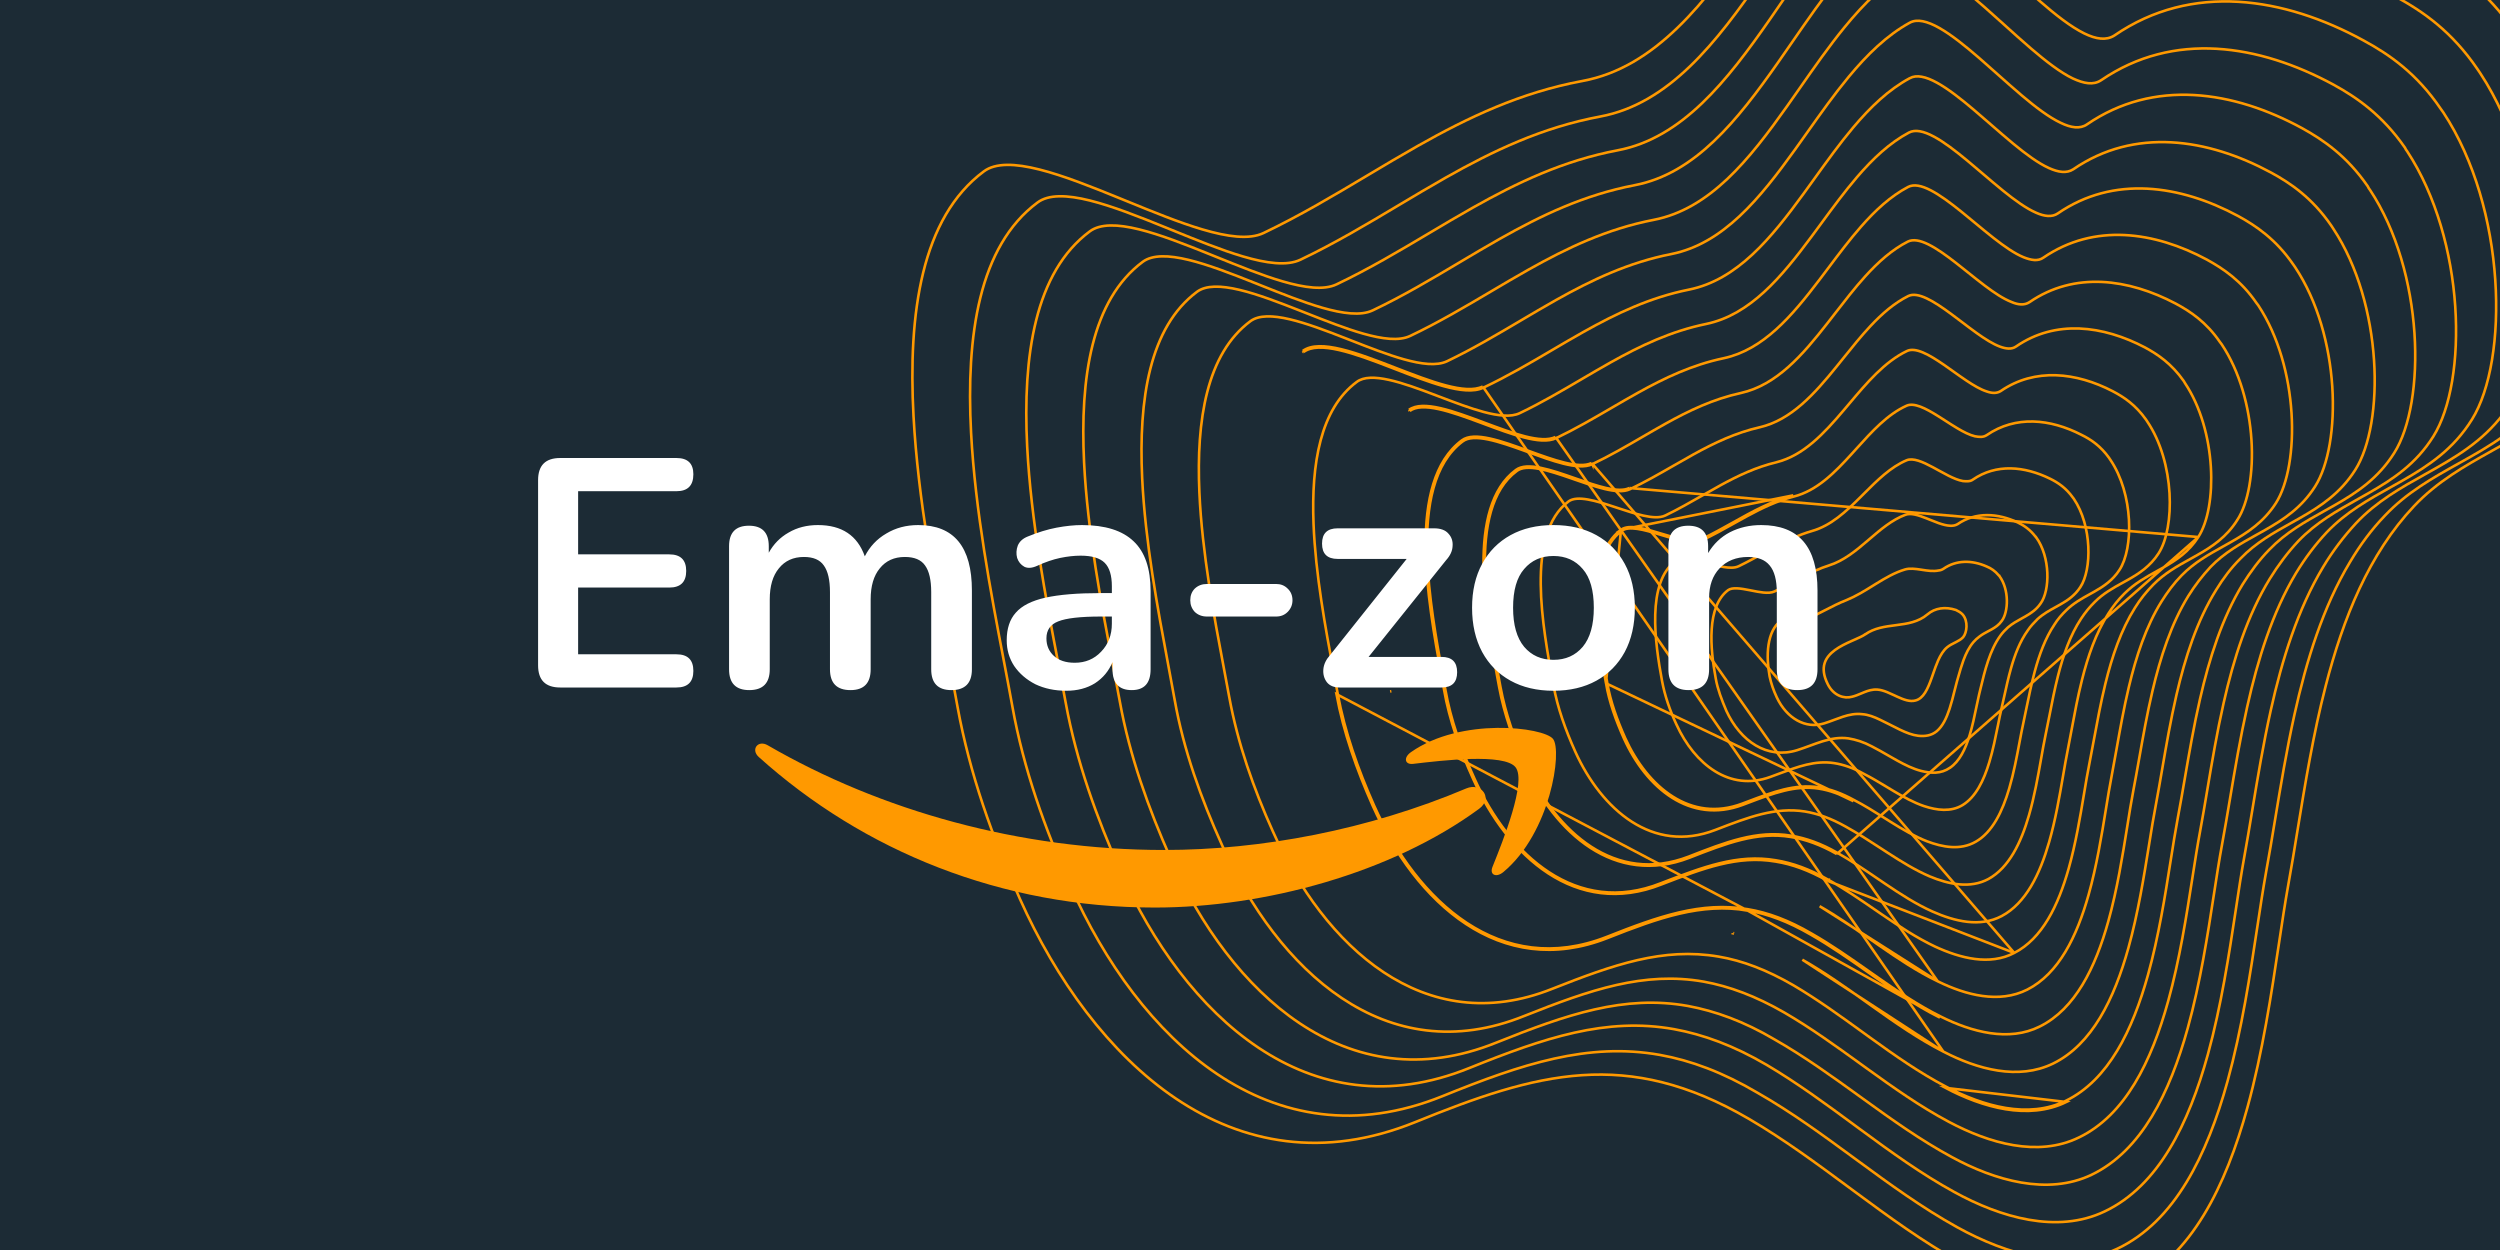 <svg width="1920" height="960" viewBox="0 0 1920 960" fill="none" xmlns="http://www.w3.org/2000/svg">
<rect x="0" y="0" width="1920" height="960" fill="#808080" stroke="none"/>
<g clip-path="url(#clip0_198_133)">
<rect width="1920" height="960" fill="#1C2B35"/>
<path d="M1403.68 525.356L1403.68 525.351C1400.39 518.767 1400 513.599 1401.27 509.448C1402.53 505.275 1405.52 501.956 1409.31 499.186C1413.11 496.414 1417.63 494.253 1421.86 492.364C1422.57 492.049 1423.27 491.74 1423.96 491.436C1427.33 489.949 1430.42 488.585 1432.48 487.193L1432.48 487.189L1432.49 487.184C1439.5 482.279 1447.53 481.239 1455.71 480.18C1455.95 480.15 1456.18 480.119 1456.41 480.089C1464.76 479.006 1473.25 477.783 1480.26 471.886L1480.26 471.88L1480.27 471.874C1485.95 466.915 1494.02 465.781 1502.16 468.471C1503.86 469.306 1505.79 470.275 1507.34 471.987C1509.49 474.491 1510.35 477.905 1510.26 481.223C1510.17 484.548 1509.14 487.602 1507.69 489.366C1506.14 491.031 1504.2 492.118 1502.06 493.202C1501.79 493.341 1501.51 493.48 1501.23 493.62C1499.35 494.56 1497.35 495.563 1495.56 496.987L1495.55 496.992C1492.52 499.448 1490.31 503.145 1488.49 507.23C1487.06 510.441 1485.84 513.979 1484.63 517.449C1484.3 518.395 1483.98 519.336 1483.65 520.264C1482.1 524.634 1480.51 528.719 1478.48 531.91C1476.46 535.09 1474.07 537.265 1470.98 538.005L1470.97 538.007L1470.96 538.01C1466.79 539.11 1462.1 537.365 1457.01 535.033C1456.3 534.711 1455.59 534.378 1454.88 534.043C1453.06 533.193 1451.22 532.33 1449.4 531.601C1446.87 530.581 1444.3 529.779 1441.78 529.6L1441.78 529.6C1438.09 529.345 1434.79 530.397 1431.67 531.643C1430.87 531.964 1430.08 532.296 1429.31 532.623C1427.01 533.59 1424.78 534.527 1422.4 535.085L1422.38 535.09L1422.35 535.097C1416.37 536.816 1408.12 534.357 1403.68 525.356Z" stroke="#FF9900" stroke-width="2" stroke-miterlimit="10"/>
<path d="M1502.96 523.25L1502.96 523.26C1502.3 525.614 1501.67 528.132 1501.02 530.731C1499.91 535.189 1498.74 539.884 1497.25 544.394C1494.92 551.513 1491.9 557.835 1487.44 561.559C1483.29 564.97 1478.5 565.643 1473.13 565.065C1468.67 564.535 1464.08 562.745 1459.22 560.431C1457.01 559.376 1454.76 558.222 1452.46 557.039C1452.24 556.926 1452.02 556.813 1451.8 556.7C1449.27 555.403 1446.68 554.081 1444.02 552.845C1439.3 550.532 1434.7 548.802 1430.16 548.499C1424.96 547.882 1420.17 548.893 1415.44 550.421C1413.29 551.116 1411.13 551.925 1408.95 552.742C1408.73 552.822 1408.52 552.902 1408.31 552.983C1405.9 553.883 1403.46 554.782 1400.92 555.563L1400.91 555.565C1386.81 560.048 1372.2 551.78 1364.56 535.556C1362 530.117 1360.18 524.791 1359.09 519.575C1357.67 511.794 1357.05 503.075 1358.22 495.271C1359.39 487.451 1362.31 480.691 1367.82 476.618C1368.97 475.774 1370.51 475.32 1372.37 475.118C1374.24 474.917 1376.32 474.975 1378.48 475.078C1378.85 475.095 1379.23 475.114 1379.6 475.133C1381.39 475.224 1383.21 475.316 1384.91 475.272C1386.95 475.219 1388.94 474.968 1390.58 474.206L1390.59 474.202L1390.6 474.199C1394.16 472.477 1397.55 470.731 1400.82 469.05C1406.86 465.939 1412.46 463.052 1417.94 460.951L1417.95 460.947L1417.96 460.944C1425.31 457.944 1431.99 453.804 1438.5 449.762C1439.25 449.3 1439.99 448.839 1440.73 448.381C1447.99 443.902 1455.14 439.715 1463.05 437.357C1466.67 436.286 1470.91 436.838 1475.45 437.527C1475.68 437.563 1475.92 437.599 1476.15 437.635C1480.36 438.277 1484.78 438.954 1488.74 438.147C1490.25 438.011 1491.35 437.63 1492.64 436.799L1492.65 436.79L1492.66 436.781C1502.35 430.044 1514.39 430.004 1525.89 435.122L1525.9 435.128L1525.91 435.133C1529.08 436.432 1532.15 438.439 1535.04 441.896L1535.17 442.058L1535.36 442.152L1535.4 442.168C1535.4 442.172 1535.41 442.175 1535.42 442.179L1535.44 442.251L1535.53 442.375C1539.35 447.553 1541.12 454.44 1541.27 460.95C1541.41 467.486 1539.9 473.432 1537.41 476.763L1537.4 476.778L1537.39 476.793C1535.26 479.863 1532.46 481.761 1529.41 483.46C1528.65 483.881 1527.87 484.293 1527.08 484.711C1524.74 485.949 1522.31 487.234 1520.16 488.926C1518.45 490.231 1517.01 491.458 1515.69 493.03C1512.26 496.958 1509.85 501.885 1507.92 507.114C1506.4 511.227 1505.16 515.585 1503.95 519.834C1503.62 520.983 1503.29 522.124 1502.96 523.25Z" stroke="#FF9900" stroke-width="2" stroke-miterlimit="10"/>
<path d="M1497.51 589.685L1497.51 589.689L1497.5 589.693C1490.67 594.392 1483.05 593.995 1475.38 592.063C1469.28 590.497 1463.19 587.515 1456.91 584.039C1454.66 582.797 1452.38 581.485 1450.08 580.157C1445.98 577.798 1441.79 575.386 1437.52 573.206C1431.34 569.908 1425.27 568.009 1419.53 567.079L1419.52 567.077L1419.5 567.075C1412.6 566.144 1406.18 567.349 1399.81 569.305C1396.62 570.281 1393.43 571.451 1390.2 572.64L1390.01 572.708C1386.83 573.878 1383.6 575.065 1380.25 576.125C1357.17 583.325 1336.66 569.314 1325.87 545.969C1322.3 537.617 1319.09 529.236 1317.67 520.98L1317.67 520.98L1317.67 520.968C1315.56 509.642 1313.75 495.806 1314.58 483.214C1315.42 470.587 1318.91 459.463 1327.16 453.236C1328.73 452.103 1331.08 451.719 1334.08 451.852C1337.05 451.984 1340.45 452.612 1343.96 453.304C1344.33 453.377 1344.7 453.451 1345.07 453.525C1348.19 454.145 1351.36 454.774 1354.24 455.065C1357.44 455.39 1360.48 455.324 1362.81 454.229L1362.82 454.224C1367.7 451.858 1372.37 449.371 1376.92 446.952C1379.33 445.667 1381.71 444.402 1384.06 443.184C1390.87 439.66 1397.53 436.505 1404.5 434.298C1415.96 430.741 1425.37 422.903 1434.52 415.081C1434.87 414.783 1435.22 414.484 1435.56 414.186C1444.41 406.617 1453.07 399.205 1463.33 395.362L1463.33 395.36C1465.35 394.589 1467.8 394.621 1470.59 395.195C1473.38 395.769 1476.4 396.859 1479.52 398.094C1480.46 398.464 1481.41 398.848 1482.36 399.233C1484.55 400.122 1486.77 401.019 1488.9 401.771C1491.97 402.848 1494.99 403.67 1497.74 403.763C1499.65 403.859 1501.57 403.627 1503.27 402.633L1503.31 402.614L1503.34 402.593C1517.33 392.972 1534.36 394.025 1549.83 401.347C1554.42 403.599 1558.87 406.56 1563.16 412.009L1563.6 412.567L1563.69 412.535C1569.22 420.148 1571.94 430.344 1572.34 439.956C1572.75 449.612 1570.8 458.449 1567.26 463.372L1567.25 463.382L1567.24 463.393C1564.06 468.064 1559.97 470.847 1555.55 473.368C1554.63 473.896 1553.69 474.414 1552.73 474.937C1549.18 476.892 1545.49 478.919 1542.16 481.775L1542.16 481.783L1542.15 481.791C1540.22 483.531 1538.06 485.725 1536.32 488.155C1528.12 499.421 1524.37 515.015 1521.01 528.986C1520.65 530.502 1520.29 531.998 1519.93 533.467L1519.92 533.475C1519.2 536.525 1518.51 539.862 1517.79 543.357C1516.38 550.177 1514.84 557.598 1512.69 564.656C1509.44 575.327 1504.87 584.784 1497.51 589.685Z" stroke="#FF9900" stroke-width="2" stroke-miterlimit="10"/>
<path d="M1537.12 544.289L1537.12 544.289C1536.18 548.252 1535.3 552.661 1534.37 557.318C1532.59 566.196 1530.63 575.975 1527.82 585.276C1523.54 599.449 1517.41 612.08 1507.33 618.276C1498.31 623.744 1487.51 622.353 1477.57 619.056C1469.85 616.443 1462.27 612.273 1454.59 607.715C1452.74 606.614 1450.88 605.489 1449.01 604.36C1443.17 600.833 1437.25 597.257 1431.2 594.192C1423.22 589.745 1415.87 587.21 1408.62 586.077L1408.62 586.076C1394.01 583.835 1380.74 588.796 1366.2 594.235C1364.01 595.053 1361.8 595.883 1359.54 596.7L1359.54 596.7C1343.9 602.395 1329.43 599.96 1317.11 592.329C1304.77 584.68 1294.55 571.786 1287.59 556.561L1287.58 556.552C1282.43 545.605 1278.54 534.242 1276.45 522.987C1273.74 508.297 1270.71 489.364 1271.21 471.995C1271.71 454.57 1275.75 439.051 1286.82 430.807L1286.83 430.805C1288.91 429.246 1292.15 428.873 1296.27 429.301C1300.35 429.724 1305.05 430.901 1309.86 432.169C1310.36 432.3 1310.86 432.433 1311.37 432.565C1315.66 433.702 1320 434.848 1323.91 435.481C1328.23 436.182 1332.27 436.3 1335.25 434.889L1335.25 434.886C1342.04 431.608 1348.44 428.094 1354.67 424.675C1357.7 423.015 1360.68 421.378 1363.65 419.801C1372.75 414.96 1381.76 410.652 1391.52 407.842C1406.22 403.718 1417.81 392.783 1428.98 381.655C1429.76 380.878 1430.53 380.101 1431.31 379.324C1441.73 368.9 1451.95 358.68 1464.31 353.477C1466.72 352.499 1469.72 352.725 1473.22 353.808C1476.71 354.887 1480.53 356.766 1484.5 358.891C1485.9 359.646 1487.34 360.435 1488.77 361.226C1491.33 362.64 1493.91 364.061 1496.4 365.311C1500.29 367.264 1504.1 368.874 1507.55 369.459L1507.6 369.466L1507.65 369.47L1507.69 369.473C1508.94 369.567 1510.27 369.668 1511.52 369.574C1512.77 369.479 1514.04 369.178 1515.1 368.381C1533.09 355.992 1554.68 357.947 1574.53 367.683C1580.38 370.553 1586.61 374.639 1591.95 382.122C1592.03 382.275 1592.11 382.396 1592.19 382.486C1592.28 382.603 1592.39 382.706 1592.45 382.764C1592.48 382.796 1592.5 382.819 1592.52 382.837C1592.53 382.848 1592.54 382.858 1592.55 382.866L1592.57 382.925L1592.65 383.036C1599.66 393.36 1603.19 406.953 1603.81 419.705C1604.44 432.489 1602.14 444.21 1597.74 450.843L1597.74 450.85C1593.56 457.268 1588.1 460.961 1582.27 464.275C1581.15 464.914 1580.01 465.541 1578.86 466.172C1574.09 468.793 1569.17 471.491 1564.83 475.458L1564.81 475.476L1564.79 475.494L1564.76 475.528C1562.15 478.179 1559.46 480.909 1557.31 484.188C1551.33 492.548 1547.44 502.687 1544.47 513.148C1542.45 520.262 1540.84 527.587 1539.29 534.628C1538.56 537.928 1537.85 541.165 1537.12 544.289Z" stroke="#FF9900" stroke-width="2" stroke-miterlimit="10"/>
<path d="M1233.41 524.768C1235.85 539.2 1241.06 553.398 1247.23 567.27C1264.52 605.389 1298.21 633.287 1338.47 618.101C1339.95 617.546 1341.41 616.993 1342.85 616.446C1362.04 609.186 1378.6 602.918 1396.71 605.644C1405.33 606.959 1413.85 610.081 1423.45 615.32L1233.41 524.768ZM1233.41 524.768L1233.39 524.685M1233.41 524.768L1233.39 524.685M1244.93 406.841C1251.17 402.292 1264.11 406.235 1276.91 410.136C1288.58 413.694 1300.14 417.218 1306.4 414.229C1315 410.177 1323.07 405.668 1331 401.228C1345.92 392.884 1360.41 384.785 1377.23 380.424L1244.93 406.841ZM1244.93 406.841C1216.32 427.978 1226.94 488.174 1233.39 524.685M1244.93 406.841L1233.39 524.685M1447.21 628.196C1439.64 623.43 1431.93 618.581 1423.92 614.437C1414.25 609.161 1405.62 605.992 1396.86 604.655L1396.86 604.655C1378.48 601.889 1361.68 608.251 1342.56 615.489C1341.09 616.043 1339.61 616.603 1338.12 617.164L1338.12 617.165C1318.3 624.639 1300.14 621.517 1284.77 611.829C1269.36 602.121 1256.73 585.795 1248.14 566.861C1241.99 553.024 1236.82 538.914 1234.39 524.601L1234.39 524.594L1234.38 524.548C1231.16 506.286 1226.91 482.204 1227.01 460.053C1227.12 437.817 1231.62 417.917 1245.52 407.647C1248.16 405.723 1252.32 405.427 1257.58 406.196C1262.79 406.958 1268.8 408.717 1274.93 410.579C1275.49 410.75 1276.06 410.922 1276.62 411.094C1282.16 412.784 1287.74 414.485 1292.74 415.475C1298.2 416.556 1303.23 416.851 1306.83 415.133C1315.46 411.066 1323.58 406.529 1331.53 402.082C1335.01 400.134 1338.46 398.203 1341.92 396.337C1353.28 390.192 1364.71 384.703 1377.47 381.393C1395.46 376.868 1409.14 362.871 1422.27 348.413C1423.4 347.174 1424.52 345.932 1425.64 344.692C1437.68 331.358 1449.52 318.23 1464.23 311.601L1464.23 311.6C1467.01 310.335 1470.59 310.73 1474.85 312.328C1479.07 313.917 1483.76 316.615 1488.61 319.656C1490.43 320.797 1492.28 321.991 1494.14 323.186C1497.18 325.149 1500.24 327.118 1503.19 328.873C1507.93 331.699 1512.56 334.063 1516.68 335.053L1516.71 335.06L1516.74 335.065C1520.14 335.676 1523.05 335.957 1525.74 334.219L1525.75 334.212L1525.76 334.204C1548.08 318.901 1574.56 321.66 1598.48 333.913L1598.49 333.917L1598.49 333.92C1605.62 337.413 1613.23 342.44 1619.97 351.921C1620.13 352.328 1620.35 352.608 1620.52 352.801C1620.62 352.92 1620.65 352.947 1620.69 352.995L1620.71 353.061L1620.78 353.172C1629.63 366.25 1634.14 383.24 1635.03 399.096C1635.91 414.987 1633.16 429.524 1627.71 437.755L1627.71 437.761C1622.48 445.778 1615.63 450.304 1608.38 454.417C1607.22 455.077 1606.04 455.727 1604.86 456.38C1598.72 459.778 1592.42 463.261 1586.97 468.612C1583.45 471.97 1580.34 475.559 1577.77 479.697C1570.75 490.187 1566.14 502.876 1562.63 515.916C1560.14 525.195 1558.18 534.709 1556.32 543.761C1555.57 547.425 1554.84 551.013 1554.09 554.479C1553.04 559.186 1552.04 564.489 1550.98 570.132C1548.9 581.236 1546.56 593.658 1543.1 605.447C1537.88 623.232 1530.2 639.118 1517.35 646.449L1517.34 646.451C1505.59 653.216 1491.92 650.705 1479.74 646.045C1470.4 642.382 1461.34 637.025 1452.15 631.294C1450.51 630.271 1448.86 629.235 1447.21 628.196Z" stroke="#FF9900" stroke-width="2" stroke-miterlimit="10"/>
<path d="M1570.85 565.087L1570.85 565.092C1569.74 570.4 1568.68 576.377 1567.56 582.748C1565.17 596.255 1562.47 611.537 1558.29 626.001C1552.14 647.294 1542.9 666.37 1527.15 675.053C1513.18 682.587 1496.74 679.259 1481.89 673.03C1470.94 668.316 1460.43 661.851 1449.84 655.003C1447.85 653.72 1445.86 652.422 1443.87 651.121C1435.24 645.492 1426.49 639.787 1417.4 634.791C1406.33 628.561 1396.1 624.875 1386.18 623.228L1386.17 623.227C1363.35 619.693 1342.73 627.633 1318.5 636.96L1317.33 637.41L1317.33 637.41C1293.34 646.666 1271.57 642.829 1253.23 631.096C1234.86 619.34 1219.92 599.632 1209.75 577.144C1202.31 560.56 1196.16 543.584 1193.07 526.293L1193.07 526.286C1192.97 525.736 1192.86 525.18 1192.76 524.62C1188.79 503.243 1183.55 474.952 1183.29 448.755C1183.03 421.8 1188.07 397.475 1204.75 385.012C1207.96 382.721 1213.05 382.508 1219.44 383.619C1225.78 384.72 1233.1 387.062 1240.54 389.519C1241.17 389.727 1241.8 389.936 1242.43 390.145C1249.22 392.393 1256.04 394.65 1262.13 395.998C1268.72 397.459 1274.72 397.926 1278.95 395.902L1278.96 395.9C1288.88 391.089 1298.2 385.775 1307.33 380.569C1311.95 377.934 1316.52 375.327 1321.1 372.827C1334.76 365.365 1348.56 358.798 1364.19 355.041L1364.19 355.04C1385.18 349.851 1400.86 332.835 1415.93 315.099C1417.31 313.479 1418.68 311.853 1420.05 310.229C1433.77 293.959 1447.35 277.858 1464.46 269.617L1464.47 269.614C1467.63 268.058 1471.8 268.608 1476.79 270.701C1481.75 272.779 1487.27 276.273 1492.99 280.216C1495.39 281.873 1497.84 283.619 1500.28 285.364C1503.61 287.734 1506.93 290.102 1510.13 292.243C1515.69 295.967 1521.06 299.136 1525.78 300.637C1529.98 302.143 1533.51 302.189 1536.51 300.36L1536.53 300.346L1536.55 300.331C1562.88 282.241 1594.68 286.01 1622.55 300.465C1631.08 304.911 1640.09 310.891 1648.23 322.392C1648.3 322.533 1648.37 322.652 1648.43 322.736C1648.51 322.858 1648.61 322.983 1648.68 323.082L1648.69 323.091C1648.77 323.202 1648.84 323.285 1648.89 323.357C1648.91 323.389 1648.92 323.409 1648.92 323.418L1648.96 323.517L1649.03 323.628C1659.65 339.295 1665.06 359.705 1666.19 378.724C1667.31 397.777 1664.12 415.214 1657.78 424.992C1651.41 434.823 1643.1 440.29 1634.39 445.211C1633.02 445.987 1631.63 446.752 1630.24 447.519C1622.86 451.586 1615.35 455.726 1608.91 462.179C1604.84 466.095 1601.32 470.535 1598.25 475.171L1598.25 475.174C1589.86 487.913 1584.55 503.247 1580.57 518.94C1577.98 529.135 1575.94 539.548 1573.99 549.518C1572.94 554.869 1571.92 560.093 1570.85 565.087Z" stroke="#FF9900" stroke-width="2" stroke-miterlimit="10"/>
<path d="M1688.28 412.437L1688.29 412.431C1695.68 401.053 1699.3 380.721 1697.93 358.504C1696.57 336.325 1690.26 312.492 1678.02 294.178L1677.95 294.069L1677.91 293.946C1677.86 293.797 1677.79 293.699 1677.63 293.488L1677.61 293.469C1677.47 293.28 1677.26 293.005 1677.1 292.613C1667.57 279.116 1657.17 272.19 1647.25 266.799C1615 249.934 1578.63 245.255 1548.3 266.126C1545.01 268.472 1540.54 267.911 1536.01 266.227C1530.6 264.251 1524.41 260.315 1517.99 255.717C1514.28 253.062 1510.43 250.142 1506.59 247.222C1503.78 245.093 1500.98 242.964 1498.22 240.936C1491.64 236.088 1485.29 231.768 1479.62 229.125C1473.9 226.462 1469.16 225.636 1465.62 227.317C1454.93 232.638 1445.46 240.85 1436.51 250.405C1429.34 258.06 1422.54 266.534 1415.72 275.039C1414.01 277.161 1412.31 279.285 1410.6 281.399C1393.52 302.48 1375.68 322.567 1351.43 328.152L1351.43 328.153C1332.95 332.357 1316.71 340.108 1300.75 348.888C1295.64 351.702 1290.54 354.627 1285.41 357.574C1274.56 363.801 1263.54 370.128 1251.81 375.71M1688.28 412.437L1251.37 374.808M1688.28 412.437C1681.02 423.812 1671.41 430.164 1661.31 435.919C1659.73 436.817 1658.14 437.702 1656.54 438.589C1647.94 443.369 1639.17 448.246 1631.59 455.842C1627 460.294 1622.74 465.699 1619.25 471.196C1609.66 486.119 1603.52 503.952 1598.95 522.201C1595.7 535.156 1593.23 548.377 1590.89 560.939C1589.93 566.061 1589 571.073 1588.04 575.913C1586.82 581.878 1585.67 588.622 1584.43 595.835C1581.72 611.606 1578.62 629.621 1573.74 646.643C1566.62 671.467 1555.81 693.732 1537.26 703.553C1520.55 712.38 1501.14 707.611 1484.02 700.009C1471.53 694.406 1459.63 686.733 1447.69 678.66C1445.64 677.28 1443.6 675.888 1441.55 674.493C1431.64 667.741 1421.62 660.917 1411.19 655.033M1688.28 412.437L1410.7 655.902M1251.81 375.71C1251.8 375.71 1251.8 375.711 1251.8 375.711L1251.37 374.808M1251.81 375.71C1251.81 375.71 1251.81 375.709 1251.81 375.709L1251.37 374.808M1251.81 375.71C1249.36 376.885 1246.39 377.29 1243.1 377.185C1239.81 377.079 1236.14 376.458 1232.24 375.519C1225.19 373.823 1217.28 371.056 1209.38 368.295C1208.54 368.003 1207.71 367.711 1206.87 367.42C1198.12 364.368 1189.49 361.464 1182.05 360.082C1174.54 358.689 1168.57 358.913 1164.84 361.721L1164.84 361.726C1155.08 368.965 1148.81 379.78 1145.05 392.803C1141.3 405.83 1140.08 421.006 1140.39 436.869C1140.98 466.468 1146.9 498.265 1151.43 522.622C1151.75 524.377 1152.07 526.095 1152.38 527.769C1156.13 548.035 1163.38 568.194 1171.69 587.325M1251.37 374.808C1242.8 378.922 1226.35 373.17 1209.7 367.349C1191.38 360.945 1172.82 354.456 1164.24 360.923C1125.65 389.559 1141.06 472.344 1150.44 522.792C1150.77 524.552 1151.09 526.273 1151.4 527.951C1155.17 548.323 1162.45 568.562 1170.77 587.73M1171.69 587.325C1171.69 587.323 1171.69 587.321 1171.69 587.319L1170.77 587.73M1171.69 587.325C1171.69 587.327 1171.69 587.33 1171.69 587.332L1170.77 587.73M1171.69 587.325C1183.42 613.362 1200.68 636.451 1222.03 650.294C1243.34 664.113 1268.76 668.743 1296.98 657.862M1170.77 587.73C1194.34 640.039 1240.24 680.806 1297.34 658.795M1297.34 658.795L1296.98 657.864C1296.98 657.864 1296.98 657.863 1296.98 657.862M1297.34 658.795C1325.84 647.631 1349.36 638.524 1375.32 642.786C1386.6 644.612 1398.32 648.772 1410.7 655.902M1297.34 658.795L1296.98 657.862M1296.98 657.862C1325.43 646.72 1349.2 637.485 1375.48 641.799C1386.89 643.646 1398.72 647.851 1411.19 655.033M1411.19 655.033C1411.19 655.032 1411.19 655.031 1411.19 655.031L1410.7 655.902M1411.19 655.033C1411.19 655.033 1411.19 655.034 1411.2 655.035L1410.7 655.902" stroke="#FF9900" stroke-width="2" stroke-miterlimit="10"/>
<path d="M1546.94 731.847L1546.95 731.842C1568.45 720.83 1580.75 695.402 1588.74 667.039C1594.14 647.897 1597.52 627.637 1600.5 609.822C1601.93 601.248 1603.27 593.239 1604.69 586.195C1605.87 580.256 1607.01 574.084 1608.18 567.769C1610.75 553.889 1613.44 539.319 1616.95 525.015C1622.06 504.188 1628.92 483.802 1639.71 466.692C1643.64 460.323 1648.42 454.386 1653.74 448.987C1662.29 440.299 1672.27 434.769 1682.07 429.332C1683.89 428.325 1685.7 427.32 1687.49 426.3C1699.01 419.751 1709.99 412.486 1718.25 399.354L1718.25 399.348L1718.26 399.341C1726.7 386.364 1730.75 363.136 1729.11 337.772C1727.47 312.478 1720.19 285.288 1706.22 264.394C1705.91 264.075 1705.69 263.739 1705.53 263.483L1705.51 263.458C1705.32 263.157 1705.18 262.957 1705 262.782L1704.94 262.714L1704.88 262.634C1694.37 247.28 1682.13 239.181 1670.9 233.147C1634.69 214.076 1593.32 208.271 1558.66 232.05L1558.65 232.057L1558.63 232.065C1554.74 234.583 1550 234.177 1544.85 231.932C1538.69 229.583 1531.68 224.909 1524.41 219.438C1520.12 216.211 1515.69 212.663 1511.25 209.116C1508.17 206.649 1505.09 204.183 1502.06 201.827C1494.62 196.05 1487.45 190.892 1481.05 187.732C1474.6 184.547 1469.23 183.542 1465.21 185.554C1453.11 191.707 1442.47 201.226 1432.45 212.296C1424.47 221.114 1416.92 230.871 1409.35 240.654C1407.4 243.163 1405.46 245.672 1403.51 248.169C1384.46 272.542 1364.54 295.664 1337.09 301.807L1337.08 301.808C1315.74 306.459 1297.16 315.367 1278.91 325.506C1273.11 328.729 1267.34 332.082 1261.52 335.461C1249.07 342.689 1236.41 350.037 1222.86 356.488M1546.94 731.847L1222.43 355.586M1546.94 731.847C1528.12 741.75 1505.52 735.955 1486.16 726.988C1472.06 720.335 1458.69 711.476 1445.24 702.271C1443.62 701.157 1441.99 700.039 1440.36 698.919C1428.53 690.789 1416.58 682.571 1404.01 675.592M1546.94 731.847L1403.52 676.464M1222.86 356.488C1222.86 356.488 1222.86 356.489 1222.86 356.489L1222.43 355.586M1222.86 356.488C1222.86 356.488 1222.86 356.487 1222.86 356.487L1222.43 355.586M1222.86 356.488C1220.11 357.814 1216.73 358.254 1212.98 358.1C1209.22 357.946 1205.01 357.192 1200.53 356.066C1192.29 353.993 1183 350.623 1173.74 347.265C1172.95 346.976 1172.15 346.687 1171.35 346.399C1161.28 342.753 1151.37 339.257 1142.86 337.514C1138.6 336.644 1134.75 336.221 1131.43 336.42C1128.1 336.62 1125.39 337.437 1123.34 338.984L1123.33 338.987C1112.18 347.323 1105.09 359.787 1100.92 374.777C1096.75 389.771 1095.51 407.229 1096.01 425.45C1096.89 457.519 1103.13 491.77 1108.07 518.824C1108.74 522.519 1109.39 526.081 1110 529.484L1110 529.487C1114.09 552.827 1122.31 575.844 1132.35 597.927L1132.35 597.931C1145.65 627.518 1165.33 654.044 1189.73 669.949C1214.1 685.828 1243.21 691.146 1275.56 678.326L1275.57 678.322C1307.83 665.875 1334.47 655.662 1363.83 660.697M1222.43 355.586C1212.62 360.306 1193.4 353.333 1174.07 346.322C1153.16 338.734 1132.12 331.1 1122.73 338.186C1079.94 370.176 1096.54 461.221 1107.09 519.009C1107.76 522.703 1108.41 526.261 1109.02 529.659C1113.13 553.11 1121.38 576.211 1131.44 598.341C1158.14 657.744 1210.57 705.155 1275.93 679.255C1308.24 666.786 1334.62 656.701 1363.67 661.683M1363.83 660.697C1363.83 660.696 1363.83 660.696 1363.83 660.696L1363.67 661.683M1363.83 660.697C1363.83 660.697 1363.84 660.697 1363.84 660.698L1363.67 661.683M1363.83 660.697C1376.74 662.746 1389.85 667.582 1404.01 675.592M1363.67 661.683C1376.44 663.71 1389.44 668.497 1403.52 676.464M1403.52 676.464L1404.01 675.59C1404.01 675.59 1404.01 675.591 1404.01 675.592M1403.52 676.464L1404.02 675.594C1404.01 675.593 1404.01 675.592 1404.01 675.592" stroke="#FF9900" stroke-width="2" stroke-miterlimit="10"/>
<path d="M1488.18 753.649L1488.19 753.652C1509.88 764.29 1535.26 770.919 1556.94 760.027C1581.2 747.718 1595.07 719.093 1604.03 687.203C1610.2 665.246 1614 641.959 1617.3 621.659C1618.8 612.491 1620.19 603.932 1621.66 596.38C1622.95 589.674 1624.19 582.688 1625.47 575.529C1628.22 560.025 1631.13 543.707 1634.94 527.659C1640.52 504.184 1648.08 481.16 1660.08 461.862L1660.08 461.853C1664.72 454.559 1669.6 447.87 1675.47 441.913C1685.1 432.036 1696.38 425.772 1707.49 419.6C1709.41 418.534 1711.32 417.471 1713.22 416.392C1726.16 409.046 1738.54 400.946 1747.9 386.369C1757.19 371.68 1761.69 345.626 1759.88 317.173C1758.08 288.785 1750 258.226 1734.35 234.529C1734.05 234.21 1733.83 233.876 1733.67 233.619L1733.65 233.595C1733.46 233.294 1733.32 233.094 1733.14 232.919L1733.08 232.852L1733.02 232.772C1721.11 215.41 1707.49 206.364 1694.86 199.381C1654.6 177.797 1608.34 171.18 1569.35 197.852C1565.18 200.867 1559.81 199.837 1554.05 197.543L1554.04 197.539C1547.19 194.718 1539.35 189.255 1531.21 182.886C1526.45 179.171 1521.54 175.102 1516.63 171.035C1513.14 168.14 1509.65 165.246 1506.22 162.483C1497.92 155.802 1489.92 149.838 1482.83 146.172C1475.68 142.474 1469.77 141.288 1465.43 143.573L1465.43 143.574C1452.04 150.609 1440.28 161.483 1429.23 174.102C1420.56 183.99 1412.36 194.903 1404.14 205.841C1401.86 208.868 1399.59 211.898 1397.3 214.908C1376.27 242.574 1354.24 268.652 1323.7 275.136L1323.69 275.136C1299.49 280.234 1278.45 290.25 1257.89 301.668C1251.14 305.415 1244.43 309.321 1237.68 313.253C1223.91 321.273 1209.95 329.401 1195.08 336.513M1488.18 753.649L1194.65 335.612M1488.18 753.649C1472.53 746.104 1457.74 736.218 1442.91 725.934C1440.82 724.486 1438.73 723.03 1436.63 721.571C1423.88 712.686 1411.01 703.714 1397.49 695.946L1488.18 753.649ZM1195.08 336.513C1195.08 336.514 1195.08 336.514 1195.08 336.514L1194.65 335.612M1195.08 336.513C1195.08 336.513 1195.08 336.513 1195.08 336.513L1194.65 335.612M1195.08 336.513C1192.02 337.99 1188.25 338.463 1184.03 338.258C1179.81 338.053 1175.08 337.164 1170.03 335.846C1160.7 333.414 1150.17 329.484 1139.68 325.567C1138.81 325.244 1137.95 324.921 1137.08 324.598C1125.7 320.358 1114.48 316.279 1104.84 314.195C1100.02 313.154 1095.64 312.622 1091.87 312.803C1088.1 312.983 1085 313.873 1082.67 315.608M1194.65 335.612C1183.65 340.91 1161.9 332.793 1140.02 324.626C1116.41 315.815 1092.65 306.948 1082.07 314.805M1082.67 315.608C1082.67 315.607 1082.67 315.607 1082.67 315.607L1082.07 314.805M1082.67 315.608L1082.07 314.805M1082.67 315.608L1082.07 314.805M1068.57 530.864L1067.59 531.042L1068.57 530.865C1068.57 530.865 1068.57 530.865 1068.57 530.864Z" stroke="#FF9900" stroke-width="2" stroke-miterlimit="10"/>
<path d="M1391.16 716.922C1373.79 706.809 1357.8 700.826 1342.23 698.266C1306.49 692.219 1273.61 703.852 1234.23 719.447C1193.24 735.575 1156.79 728.772 1126.44 708.772C1096.05 688.745 1071.75 655.456 1055.26 618.611C1042.95 590.912 1032.77 562.168 1027.36 532.88C1026.39 527.505 1025.33 521.796 1024.21 515.815C1018.03 482.664 1010.3 441.185 1008.79 402.217C1007.91 379.224 1009.19 357.166 1014.23 338.257C1019.26 319.351 1028.01 303.662 1042.01 293.289L1042.01 293.285C1044.63 291.326 1048.09 290.332 1052.3 290.142C1056.51 289.951 1061.39 290.566 1066.76 291.755C1077.52 294.135 1090.04 298.769 1102.73 303.584C1103.73 303.965 1104.73 304.347 1105.74 304.729C1117.4 309.163 1129.09 313.606 1139.43 316.377C1145.05 317.883 1150.31 318.906 1154.99 319.162C1159.66 319.416 1163.83 318.91 1167.2 317.284C1183.89 309.302 1199.44 300.164 1214.79 291.154C1222.2 286.797 1229.57 282.47 1236.99 278.318C1259.8 265.556 1283.19 254.381 1310.42 248.782L1310.42 248.781C1344.16 241.741 1368.26 212.634 1391.27 181.674C1393.79 178.287 1396.29 174.877 1398.8 171.468C1407.77 159.247 1416.74 147.045 1426.22 135.989C1438.35 121.857 1451.28 109.676 1466.07 101.808C1470.85 99.289 1477.35 100.693 1485.22 104.91C1493.03 109.093 1501.83 115.857 1510.96 123.428C1514.79 126.603 1518.69 129.928 1522.59 133.255C1527.95 137.821 1533.3 142.39 1538.49 146.576C1547.46 153.818 1556.09 160.05 1563.64 163.346C1570.01 166.201 1575.98 166.98 1580.45 163.877C1623.14 134.515 1674.29 141.938 1718.93 165.936C1732.83 173.54 1747.96 183.848 1761.27 203.228L1761.32 203.307L1761.39 203.374C1761.55 203.525 1761.7 203.767 1761.93 204.168L1761.96 204.214C1762.14 204.526 1762.38 204.953 1762.71 205.3C1780.08 231.429 1789.11 265.302 1791.18 296.798C1793.25 328.36 1788.31 357.312 1777.98 373.601C1767.62 389.937 1753.87 398.951 1739.52 407.09C1737.4 408.293 1735.26 409.478 1733.12 410.665C1720.81 417.492 1708.34 424.407 1697.72 435.372L1697.72 435.38L1697.71 435.389C1691.45 442.172 1685.73 449.491 1680.66 457.666L1680.65 457.67C1667.45 479.155 1659.17 504.734 1653.06 530.79C1648.97 548.201 1645.83 565.885 1642.85 582.722C1641.37 591.062 1639.93 599.194 1638.43 606.981L1638.43 606.982C1636.83 615.288 1635.32 624.732 1633.71 634.867C1630.11 657.339 1625.98 683.207 1619.17 707.596C1609.28 742.998 1593.84 774.817 1566.63 788.319L1566.62 788.322C1542.83 800.29 1514.26 792.633 1490.32 780.629L1490.32 780.628C1473.06 772.032 1456.8 760.961 1440.57 749.597C1438.78 748.345 1436.99 747.089 1435.21 745.833C1420.78 735.7 1406.3 725.529 1391.16 716.922ZM1391.16 716.922C1391.16 716.924 1391.17 716.925 1391.17 716.927L1390.67 717.791M1391.16 716.922C1391.16 716.922 1391.16 716.922 1391.16 716.922L1390.67 717.791M1390.67 717.791C1373.38 707.724 1357.5 701.79 1342.07 699.252M1390.67 717.791C1405.77 726.372 1420.2 736.515 1434.63 746.652C1452.64 759.3 1470.63 771.939 1489.87 781.523L1342.07 699.252M1342.07 699.252C1306.64 693.257 1274 704.772 1234.6 720.377C1151.97 752.892 1087.43 692.93 1054.35 619.018C1042.02 591.274 1031.81 562.451 1026.38 533.06L1342.07 699.252Z" stroke="#FF9900" stroke-width="2" stroke-miterlimit="10"/>
<path d="M1492.45 807.606L1492.45 807.609C1518.73 821.287 1550.08 829.777 1576.74 816.821C1606.75 802.181 1623.73 767.089 1634.6 728.064C1642.01 701.474 1646.53 673.285 1650.47 648.773C1652.3 637.322 1654.01 626.673 1655.83 617.365C1657.41 608.956 1658.92 600.167 1660.48 591.144C1663.68 572.547 1667.06 552.959 1671.53 533.665C1678.17 504.991 1687.25 476.828 1701.87 453.258C1707.36 444.241 1713.5 436.053 1720.74 428.917C1732.37 416.832 1746.06 409.201 1759.6 401.654C1761.91 400.365 1764.22 399.078 1766.51 397.771C1782.27 388.797 1797.39 378.87 1808.8 360.93C1820.19 343.041 1825.55 311.192 1823.24 276.469C1820.94 241.793 1810.99 204.475 1791.99 175.695C1791.64 175.234 1791.4 174.829 1791.19 174.469L1791.19 174.456C1790.97 174.086 1790.78 173.765 1790.5 173.397L1790.49 173.377L1790.47 173.357C1775.76 151.969 1759.24 140.716 1744.07 132.485C1695.48 106.284 1639.32 97.732 1592.3 129.997L1592.28 130.004L1592.27 130.011C1587.17 133.315 1580.78 132.322 1573.56 129.051C1565.35 125.36 1555.91 118.382 1546.08 110.265C1540.4 105.587 1534.55 100.483 1528.69 95.379C1524.39 91.637 1520.1 87.895 1515.87 84.321C1505.85 75.833 1496.19 68.243 1487.64 63.545C1479.02 58.807 1471.9 57.212 1466.71 60.04L1466.71 60.042C1450.52 68.742 1436.43 82.251 1423.24 97.922C1412.96 110.131 1403.27 123.602 1393.57 137.089C1390.81 140.921 1388.06 144.755 1385.28 148.561C1360.31 182.853 1334.13 214.991 1297.14 222.427C1267.06 228.474 1241.22 240.835 1216.08 254.93C1208.11 259.395 1200.2 264.041 1192.25 268.715C1175.14 278.768 1157.81 288.949 1139.21 297.736M1492.45 807.606L1138.78 296.834M1492.45 807.606C1473.58 797.96 1455.93 785.678 1438.27 773.115C1436.77 772.044 1435.26 770.971 1433.76 769.897C1417.61 758.39 1401.38 746.82 1384.2 737.06L1492.45 807.606ZM1139.21 297.736C1139.21 297.737 1139.21 297.738 1139.2 297.738L1138.78 296.834M1139.21 297.736C1139.21 297.736 1139.21 297.735 1139.21 297.735L1138.78 296.834M1139.21 297.736C1135.53 299.512 1130.97 300.052 1125.84 299.746C1120.7 299.44 1114.91 298.281 1108.72 296.584C1097.3 293.454 1084.38 288.453 1071.47 283.458C1070.4 283.042 1069.32 282.626 1068.25 282.211C1054.25 276.802 1040.41 271.584 1028.53 268.863C1022.6 267.503 1017.2 266.779 1012.54 266.95C1007.88 267.122 1004.04 268.186 1001.14 270.334M1138.78 296.834C1125.44 303.273 1098.73 292.936 1071.82 282.521C1042.77 271.277 1013.48 259.943 1000.54 269.531M1001.14 270.334C1001.14 270.334 1001.14 270.333 1001.14 270.333L1000.54 269.531M1001.14 270.334C1001.14 270.334 1001.13 270.334 1001.13 270.334L1000.54 269.531M1001.14 270.334L1000.54 269.531M1330.81 716.738C1330.8 716.738 1330.8 716.738 1330.8 716.737L1330.63 717.723L1330.81 716.739C1330.81 716.739 1330.81 716.739 1330.81 716.738Z" stroke="#FF9900" stroke-width="2" stroke-miterlimit="10"/>
<path d="M1494.58 834.584L1494.58 834.582C1474.11 823.887 1454.98 810.42 1435.88 796.621C1433.93 795.209 1431.98 793.794 1430.02 792.378C1412.88 779.964 1395.66 767.487 1377.46 756.775L1377.45 756.772C1356.98 744.876 1338.11 737.744 1319.89 734.672C1277.34 727.402 1239.05 740.883 1192.14 759.406L1192.14 759.407C1142.79 779.104 1098.99 770.818 1062.61 746.669C1026.19 722.492 997.157 682.385 977.527 638.443L977.526 638.441C962.737 605.559 950.6 571.092 944.074 535.436C942.805 528.433 941.39 520.94 939.902 513.057C932.46 473.642 923.179 424.486 921.131 378.21C919.903 350.45 921.282 323.79 927.198 300.939C933.112 278.093 943.541 259.127 960.36 246.637C963.549 244.301 967.771 243.161 972.876 243.001C977.982 242.841 983.898 243.664 990.394 245.183C1003.39 248.22 1018.52 253.992 1033.83 259.975C1035.06 260.455 1036.28 260.935 1037.51 261.415C1051.57 266.922 1065.63 272.43 1078.06 275.914C1084.83 277.809 1091.15 279.117 1096.75 279.495C1102.35 279.873 1107.31 279.331 1111.31 277.447L1111.32 277.444C1131.15 267.926 1149.66 256.983 1167.94 246.175C1176.96 240.839 1185.93 235.536 1194.97 230.454C1222.38 215.055 1250.59 201.613 1283.54 195.118L1283.54 195.118C1323.55 187.181 1351.84 152.097 1378.81 114.55C1381.88 110.279 1384.93 105.974 1387.98 101.671C1398.38 87.005 1408.76 72.352 1419.77 59.053C1434.01 41.86 1449.22 27.015 1466.7 17.43C1472.33 14.366 1480.06 16.201 1489.41 21.489C1498.68 26.734 1509.16 35.163 1520.04 44.581C1524.64 48.567 1529.32 52.739 1534 56.911C1540.34 62.554 1546.67 68.197 1552.81 73.379C1563.49 82.399 1573.73 90.167 1582.63 94.332C1590.37 98.129 1597.54 99.251 1602.87 95.484C1654.23 60.322 1715.28 69.686 1767.92 98.403C1784.47 107.567 1802.34 119.744 1818.43 143.07C1818.82 144.12 1819.52 145.03 1820.1 145.802L1820.13 145.834C1840.9 177.203 1851.75 217.94 1854.3 255.775C1856.84 293.659 1851.05 328.408 1838.77 347.844L1838.77 347.845C1826.36 367.544 1809.94 378.357 1792.82 388.112C1790.29 389.552 1787.74 390.97 1785.19 392.392C1770.49 400.574 1755.62 408.859 1742.89 422.058C1734.92 430.156 1728.35 439.195 1722.35 448.732L1722.35 448.738L1722.34 448.745C1706.57 474.661 1696.79 505.459 1689.63 536.755C1684.9 557.397 1681.3 578.319 1677.87 598.218C1676.11 608.467 1674.39 618.445 1672.59 627.973C1670.73 637.794 1668.96 648.994 1667.05 661.036C1662.79 688.025 1657.86 719.244 1649.67 748.655C1637.83 791.207 1619.29 829.498 1586.52 845.435L1586.52 845.435C1557.76 859.465 1523.11 849.632 1494.58 834.584ZM1494.11 835.469C1522.71 850.549 1557.74 860.585 1586.96 846.334L1494.11 835.469Z" stroke="#FF9900" stroke-width="2" stroke-miterlimit="10"/>
<path d="M1496.7 861.559L1496.7 861.559C1474.63 849.812 1454.06 835.239 1433.49 820.387C1431.93 819.26 1430.37 818.132 1428.81 817.003C1409.8 803.264 1390.7 789.454 1370.39 777.653L1370.38 777.65C1348.21 764.916 1328.17 757.48 1308.36 753.89L1308.35 753.889C1262.71 745.896 1221.46 760.036 1170.83 780.184L1170.83 780.187C1117.35 801.825 1069.94 792.825 1030.58 766.588C991.181 740.322 959.813 696.753 938.614 649.263L938.613 649.26C922.416 613.301 908.986 576.085 902.118 537.359L901.133 537.533L902.118 537.358C900.615 528.895 898.905 519.762 897.097 510.114C889.206 467.985 879.474 416.025 877.174 367.005C875.762 336.888 877.16 307.946 883.491 283.128C889.821 258.313 901.062 237.694 919.282 224.105C922.706 221.559 927.263 220.325 932.786 220.162C938.308 219.999 944.719 220.911 951.764 222.58C965.858 225.92 982.3 232.242 998.933 238.793C1000.24 239.31 1001.56 239.828 1002.87 240.346C1018.17 246.383 1033.48 252.423 1047 256.251C1054.34 258.33 1061.2 259.768 1067.27 260.194C1073.34 260.619 1078.7 260.041 1083.01 258.007L1083.01 258.006C1104.75 247.684 1125.02 235.699 1145.07 223.849C1154.63 218.195 1164.15 212.572 1173.74 207.175C1203.49 190.442 1234.13 175.814 1269.94 168.873C1291.59 164.702 1310 153.079 1326.6 137.415C1343.18 121.758 1358.01 102.018 1372.5 81.547C1375.82 76.859 1379.12 72.134 1382.42 67.41C1393.54 51.476 1404.66 35.55 1416.47 21.096C1431.76 2.365 1448.14 -13.807 1467.02 -24.225C1470.01 -25.858 1473.56 -26.169 1477.66 -25.329C1481.78 -24.487 1486.37 -22.499 1491.35 -19.616C1501.32 -13.849 1512.62 -4.621 1524.35 5.68C1529.33 10.047 1534.39 14.616 1539.45 19.185C1546.28 25.353 1553.11 31.522 1559.74 37.197C1571.28 47.087 1582.33 55.62 1591.92 60.257L1591.93 60.261L1591.94 60.266C1600.4 64.149 1607.67 65.594 1613.64 61.623L1613.66 61.616C1669.34 23.548 1735.08 34.146 1792 64.96C1810.24 74.957 1829.62 88.396 1847 113.418C1847.39 114.468 1848.08 115.377 1848.67 116.149L1848.69 116.179C1871.14 150.353 1882.86 194.431 1885.62 235.345C1888.37 276.307 1882.12 313.878 1868.85 335.077C1855.55 356.322 1837.76 368.048 1819.19 378.651C1816.47 380.202 1813.74 381.73 1810.99 383.261C1795.03 392.175 1778.88 401.196 1765.15 415.515L1765.14 415.524C1756.76 424.463 1749.68 434.029 1743.24 444.433L1743.24 444.436C1726.05 472.437 1715.47 505.82 1707.78 539.738C1702.67 562.272 1698.83 585.106 1695.18 606.772C1693.34 617.697 1691.55 628.325 1689.67 638.469C1687.68 649.039 1685.8 661.118 1683.77 674.12C1679.23 703.283 1673.96 737.09 1665.13 768.938C1652.36 815.003 1632.25 856.491 1596.52 873.619L1596.51 873.622C1565 888.947 1527.48 877.971 1496.7 861.559Z" stroke="#FF9900" stroke-width="2" stroke-miterlimit="10"/>
<path d="M1498.83 888.536L1498.83 888.534C1475.15 875.737 1453.11 859.98 1431 844.009C1430.1 843.357 1429.2 842.705 1428.3 842.053C1407.1 826.735 1385.77 811.326 1362.9 798.324C1339.21 784.32 1317.26 776.477 1296.29 772.579L1296.28 772.577C1247.55 763.863 1203.43 778.983 1149.1 800.755L1149.1 800.756C1091.54 823.966 1040.49 814.172 998.114 785.86C955.692 757.518 921.934 710.595 899.167 659.557C881.99 620.735 867.581 580.655 860.052 538.955L860.052 538.954C858.447 530.128 856.63 520.618 854.712 510.576C846.009 465.02 835.215 408.511 832.575 355.22C830.965 322.707 832.395 291.458 839.165 264.675C845.933 237.898 858.018 215.661 877.661 201.052C881.374 198.318 886.312 197.013 892.284 196.87C898.256 196.727 905.185 197.748 912.793 199.588C928.015 203.269 945.767 210.176 963.712 217.321C965.094 217.871 966.477 218.423 967.86 218.975C984.403 225.573 1000.95 232.172 1015.55 236.359C1023.46 238.629 1030.84 240.202 1037.38 240.679C1043.9 241.154 1049.66 240.542 1054.27 238.359L1054.28 238.358C1077.67 227.232 1099.42 214.297 1120.93 201.504C1131.19 195.401 1141.4 189.33 1151.71 183.503C1183.66 165.439 1216.66 149.651 1255.5 142.208C1278.74 137.759 1298.49 125.254 1316.28 108.37C1334.07 91.493 1349.95 70.194 1365.46 48.088C1369.1 42.896 1372.72 37.661 1376.34 32.427C1388.15 15.346 1399.95 -1.723 1412.47 -17.234C1428.82 -37.491 1446.31 -55 1466.49 -66.303C1469.73 -68.107 1473.57 -68.455 1477.99 -67.547C1482.43 -66.637 1487.38 -64.474 1492.74 -61.335C1503.46 -55.056 1515.61 -45 1528.21 -33.776C1533.6 -28.977 1539.08 -23.954 1544.56 -18.933C1551.85 -12.255 1559.14 -5.579 1566.2 0.564C1578.58 11.336 1590.42 20.622 1600.68 25.654C1609.73 30.089 1617.61 31.291 1623.89 27.23L1623.9 27.223L1623.91 27.215C1683.3 -13.536 1754.25 -2.235 1815.22 31.096L1815.22 31.098C1835.19 41.946 1855.99 56.352 1874.46 83.555L1874.48 83.578L1874.5 83.6C1874.8 84.001 1875.14 84.484 1875.49 84.991L1875.5 85.003C1875.83 85.486 1876.19 85.991 1876.51 86.424C1900.74 123.187 1913.36 170.685 1916.35 214.76C1919.34 258.882 1912.66 299.352 1898.5 322.1L1898.5 322.101C1884.2 345.104 1865.04 357.743 1845.05 369.14C1842.12 370.815 1839.16 372.464 1836.2 374.116C1819.04 383.685 1801.7 393.356 1786.98 408.761L1786.98 408.767C1778.07 418.242 1770.25 428.772 1763.4 440.034L1763.39 440.039C1745.22 470.331 1734.01 506.319 1725.84 542.843C1720.52 566.623 1716.47 590.695 1712.61 613.585C1710.55 625.827 1708.55 637.731 1706.44 649.072L1706.44 649.073C1704.39 660.155 1702.45 672.783 1700.36 686.372C1695.49 718.008 1689.81 754.853 1680.21 789.529C1666.47 839.12 1644.78 883.807 1606.31 902.232C1572.56 918.324 1531.95 906.625 1498.83 888.536Z" stroke="#FF9900" stroke-width="2" stroke-miterlimit="10"/>
<path d="M1500.96 915.511L1500.96 915.51C1475.68 901.662 1452.25 884.695 1428.81 867.447C1427.27 866.311 1425.73 865.174 1424.18 864.037C1402.3 847.914 1380.31 831.713 1356.78 817.82L1356.78 817.818C1331.39 802.978 1308.16 794.505 1285.69 790.404L1285.69 790.404C1233.56 781.079 1186.15 796.965 1128.42 820.253L1128.42 820.254C1066.52 845.305 1011.8 834.899 966.435 804.593C921.022 774.256 884.953 723.95 860.564 669.205C842.201 627.95 826.703 584.69 818.514 540.018C816.759 530.371 814.762 519.949 812.651 508.927C803.335 460.297 791.781 399.99 788.876 343.084C787.095 308.188 788.571 274.637 795.786 245.894C802.999 217.155 815.929 193.299 836.998 177.67L836.998 177.67C840.987 174.709 846.295 173.305 852.709 173.16C859.122 173.016 866.563 174.133 874.732 176.136C891.075 180.143 910.139 187.644 929.404 195.403C930.923 196.015 932.444 196.628 933.964 197.242C951.689 204.394 969.405 211.542 985.034 216.096C993.522 218.569 1001.43 220.289 1008.43 220.823C1015.42 221.358 1021.57 220.717 1026.49 218.384L1026.49 218.383C1051.38 206.524 1074.57 192.746 1097.52 179.11C1108.67 172.484 1119.76 165.892 1130.96 159.57C1165.27 140.213 1200.73 123.317 1242.43 115.426L1242.43 115.426C1267.19 110.726 1288.2 97.367 1307.13 79.286C1326.04 61.212 1342.92 38.374 1359.4 14.647C1363.29 9.049 1367.15 3.402 1371.02 -2.244C1383.56 -20.558 1396.1 -38.872 1409.41 -55.528C1426.81 -77.311 1445.46 -96.17 1467.02 -108.386C1470.43 -110.293 1474.51 -110.636 1479.21 -109.63C1483.92 -108.62 1489.19 -106.265 1494.89 -102.865C1506.31 -96.064 1519.28 -85.21 1532.74 -73.102C1538.5 -67.923 1544.36 -62.504 1550.22 -57.086C1558 -49.883 1565.79 -42.68 1573.34 -36.044C1586.57 -24.405 1599.23 -14.356 1610.19 -8.851L1610.19 -8.847C1619.62 -4.224 1628.4 -2.559 1634.91 -7.085C1698.63 -50.738 1774.47 -38.624 1839.5 -2.777L1839.51 -2.772C1860.76 8.701 1882.94 24.052 1902.81 53.26C1903.19 53.852 1903.55 54.363 1903.89 54.86C1904.24 55.363 1904.58 55.852 1904.95 56.418L1904.95 56.423C1930.8 95.835 1944.42 146.741 1947.72 193.959C1951.03 241.215 1944 284.554 1928.79 308.901L1929.64 309.431L1928.79 308.902C1913.44 333.507 1892.88 346.981 1871.48 359.174C1868.48 360.881 1865.46 362.563 1862.45 364.249C1843.93 374.581 1825.24 385.017 1809.45 401.792L1809.44 401.799C1799.81 412.228 1791.46 423.292 1784.18 435.415C1764.64 467.949 1752.64 506.521 1743.92 545.626C1738.18 571.416 1733.85 597.502 1729.75 622.258C1727.63 635.016 1725.57 647.421 1723.41 659.25L1723.41 659.252C1721.28 670.993 1719.26 684.363 1717.09 698.752C1711.94 732.754 1705.94 772.446 1695.65 809.772C1680.99 862.916 1657.74 910.8 1616.3 930.418L1616.3 930.419C1579.81 947.806 1536.32 934.964 1500.96 915.511Z" stroke="#FF9900" stroke-width="2" stroke-miterlimit="10"/>
<path d="M1740.28 670.17L1740.28 670.174C1738.06 682.515 1735.94 696.569 1733.65 711.702C1728.18 747.979 1721.77 790.456 1710.74 830.402C1695.1 887.033 1670.28 938.118 1626.09 959.032C1587.37 977.181 1541.11 963.511 1503.08 942.485C1476.2 927.587 1451.3 909.435 1426.41 891.173L1424.52 889.788C1400.27 871.999 1375.99 854.182 1349.93 839.333C1323.16 823.551 1298.65 814.449 1274.68 810.146L1274.68 810.146C1219.57 800.42 1169.2 816.964 1107.76 841.877C1041.63 868.555 983.26 857.354 934.915 824.959C886.525 792.534 848.145 738.845 822.187 680.552L822.186 680.551C802.527 636.544 786.052 590.424 777.52 542.676L777.52 542.675C775.539 531.634 773.254 519.642 770.831 506.93C761.016 455.438 748.95 392.134 745.786 332.337C743.814 295.065 745.306 259.222 752.933 228.507C760.56 197.795 774.301 172.287 796.77 155.559L796.773 155.557C800.998 152.385 806.637 150.888 813.459 150.744C820.28 150.6 828.203 151.81 836.905 153.969C854.315 158.288 874.649 166.353 895.2 174.694C896.797 175.342 898.396 175.992 899.994 176.642C918.929 184.34 937.859 192.035 954.553 196.943C963.607 199.605 972.044 201.46 979.5 202.045C986.945 202.629 993.497 201.954 998.721 199.472L998.723 199.471C1025.26 186.807 1049.96 172.066 1074.41 157.475C1086.28 150.394 1098.09 143.349 1110.01 136.593C1146.57 115.891 1184.38 97.836 1228.95 89.498C1255.33 84.6 1277.67 70.385 1297.76 51.082C1317.85 31.787 1335.73 7.359 1353.2 -18.036C1357.33 -24.047 1361.44 -30.112 1365.55 -36.177C1378.83 -55.762 1392.1 -75.351 1406.21 -93.165C1424.67 -116.487 1444.49 -136.676 1467.44 -149.725L1467.45 -149.725C1471.07 -151.791 1475.4 -152.164 1480.37 -151.084C1485.36 -150.002 1490.95 -147.47 1496.99 -143.815C1509.09 -136.504 1522.84 -124.83 1537.12 -111.805C1543.14 -106.321 1549.26 -100.588 1555.38 -94.852C1563.75 -87.008 1572.14 -79.156 1580.27 -71.921C1594.36 -59.392 1607.85 -48.569 1619.58 -42.616C1629.7 -37.123 1638.77 -35.589 1645.9 -40.312L1645.91 -40.316L1645.91 -40.321C1713.97 -86.876 1794.49 -73.528 1863.79 -35.584C1886.44 -23.162 1910.01 -6.863 1931.28 24.358L1931.29 24.38L1931.31 24.401C1931.93 25.209 1932.66 26.335 1933.42 27.509L1933.42 27.513C1960.88 69.57 1975.4 123.896 1978.94 174.274C1982.49 224.69 1975.03 270.927 1958.77 296.874L1958.76 296.879C1942.42 323.244 1920.56 337.604 1897.79 350.576C1894.55 352.418 1891.3 354.232 1888.04 356.049C1868.38 367.015 1848.5 378.1 1831.62 395.981C1821.34 406.642 1812.56 418.566 1804.87 431.536C1784.07 466.099 1771.34 507.228 1762.11 548.954C1756.12 576.013 1751.58 603.388 1747.27 629.404C1744.94 643.479 1742.68 657.157 1740.28 670.17Z" stroke="#FF9900" stroke-width="2" stroke-miterlimit="10"/>
<path d="M1343.29 859.362L1343.29 859.362C1296.33 831.954 1255.63 823.016 1214.92 825.734C1174.26 828.449 1133.65 842.792 1086.88 861.803C1016.56 890.264 954.548 878.269 903.171 843.76C851.748 809.219 810.95 752.095 783.265 690.307C762.311 643.55 744.748 594.25 735.446 543.211C733.314 531.306 730.837 518.335 728.207 504.56C717.815 450.122 705.025 383.131 701.593 319.793C699.442 280.118 700.97 241.944 709.034 209.243C717.098 176.546 731.676 149.399 755.569 131.652L755.572 131.65C760.045 128.304 766.034 126.747 773.285 126.63C780.534 126.513 788.961 127.837 798.22 130.17C816.742 134.835 838.396 143.481 860.281 152.41C861.893 153.067 863.507 153.727 865.12 154.386C885.374 162.662 905.631 170.939 923.477 176.214C933.114 179.062 942.089 181.048 950.012 181.68C957.925 182.312 964.876 181.601 970.405 178.97L970.407 178.97C998.447 165.572 1024.58 149.987 1050.47 134.552C1063.22 126.949 1075.91 119.383 1088.73 112.133C1127.64 90.137 1167.92 70.974 1215.35 62.188C1243.32 57.013 1267 41.897 1288.28 21.348C1309.55 0.808 1328.48 -25.209 1346.96 -52.259C1351.36 -58.702 1355.74 -65.203 1360.11 -71.704C1374.12 -92.524 1388.13 -113.343 1403.01 -132.272C1422.53 -157.104 1443.48 -178.588 1467.75 -192.444L1467.76 -192.444C1472.42 -195.116 1478.22 -195.099 1485.01 -192.854C1491.81 -190.609 1499.48 -186.176 1507.76 -180.235C1524.14 -168.476 1542.67 -150.985 1561.24 -133.457L1561.81 -132.913C1580.54 -115.236 1599.29 -97.579 1615.76 -85.971C1624 -80.168 1631.73 -75.828 1638.66 -73.768C1645.61 -71.705 1651.88 -71.896 1657.01 -75.361L1657.01 -75.363C1729.19 -124.397 1814.61 -110.235 1887.97 -69.773L1887.97 -69.771C1911.89 -56.725 1936.96 -39.164 1959.63 -5.931L1959.63 -5.93C1990.02 38.489 2006.09 96.808 2010.16 151.086C2014.24 205.402 2006.31 255.441 1988.94 283.362C1971.55 311.33 1948.32 326.604 1924.14 340.412C1920.73 342.357 1917.31 344.274 1913.87 346.193C1892.98 357.882 1871.88 369.687 1853.98 388.697C1819.39 425.325 1799.48 474.921 1786.08 526.966C1776.62 563.688 1770.39 601.723 1764.55 637.341C1762.12 652.186 1759.76 666.612 1757.26 680.348L1757.26 680.35C1754.91 693.412 1752.68 708.314 1750.27 724.378C1744.49 762.889 1737.72 808.075 1726.02 850.566C1709.44 910.806 1683.08 965.166 1636.08 987.217C1594.61 1006.66 1545.48 991.849 1505.2 969.458L1504.72 970.332L1505.2 969.458C1476.77 953.669 1450.43 934.413 1424.11 914.955C1422.91 914.069 1421.71 913.182 1420.51 912.295C1395.4 893.725 1370.23 875.108 1343.29 859.362Z" stroke="#FF9900" stroke-width="2" stroke-miterlimit="10"/>
<path d="M430.25 528C418.917 528 413.25 522.333 413.25 511V368.75C413.25 357.417 418.917 351.75 430.25 351.75H519.5C528.167 351.75 532.5 355.917 532.5 364.25C532.5 372.917 528.167 377.25 519.5 377.25H444V425.75H514C522.667 425.75 527 430 527 438.5C527 447 522.667 451.25 514 451.25H444V502.5H519.5C528.167 502.5 532.5 506.75 532.5 515.25C532.5 523.75 528.167 528 519.5 528H430.25ZM575.42 530C565.087 530 559.92 524.667 559.92 514V419.5C559.92 409 565.003 403.75 575.17 403.75C585.337 403.75 590.42 409 590.42 419.5V424.5C594.087 417.833 599.17 412.667 605.67 409C612.17 405.167 619.67 403.25 628.17 403.25C646.503 403.25 658.503 411.25 664.17 427.25C668.003 419.75 673.503 413.917 680.67 409.75C687.837 405.417 696.003 403.25 705.17 403.25C732.67 403.25 746.42 420 746.42 453.5V514C746.42 524.667 741.17 530 730.67 530C720.337 530 715.17 524.667 715.17 514V454.75C715.17 445.417 713.587 438.583 710.42 434.25C707.42 429.917 702.253 427.75 694.92 427.75C686.753 427.75 680.337 430.667 675.67 436.5C671.003 442.167 668.67 450.083 668.67 460.25V514C668.67 524.667 663.503 530 653.17 530C642.67 530 637.42 524.667 637.42 514V454.75C637.42 445.417 635.837 438.583 632.67 434.25C629.67 429.917 624.587 427.75 617.42 427.75C609.253 427.75 602.837 430.667 598.17 436.5C593.503 442.167 591.17 450.083 591.17 460.25V514C591.17 524.667 585.92 530 575.42 530ZM818.908 530.5C810.075 530.5 802.158 528.833 795.158 525.5C788.325 522 782.908 517.333 778.908 511.5C775.075 505.667 773.158 499.083 773.158 491.75C773.158 482.75 775.492 475.667 780.158 470.5C784.825 465.167 792.408 461.333 802.908 459C813.408 456.667 827.492 455.5 845.158 455.5H853.908V450.25C853.908 441.917 852.075 435.917 848.408 432.25C844.742 428.583 838.575 426.75 829.908 426.75C825.075 426.75 819.825 427.333 814.158 428.5C808.658 429.667 802.825 431.667 796.658 434.5C792.658 436.333 789.325 436.583 786.658 435.25C783.992 433.75 782.158 431.5 781.158 428.5C780.325 425.333 780.492 422.167 781.658 419C782.992 415.833 785.575 413.5 789.408 412C797.075 408.833 804.408 406.583 811.408 405.25C818.575 403.917 825.075 403.25 830.908 403.25C848.742 403.25 861.992 407.417 870.658 415.75C879.325 423.917 883.658 436.667 883.658 454V514C883.658 524.667 878.825 530 869.158 530C859.325 530 854.408 524.667 854.408 514V508.5C851.575 515.333 847.075 520.75 840.908 524.75C834.742 528.583 827.408 530.5 818.908 530.5ZM825.408 509C833.575 509 840.325 506.167 845.658 500.5C851.158 494.833 853.908 487.667 853.908 479V473.5H845.408C829.742 473.5 818.825 474.75 812.658 477.25C806.658 479.583 803.658 483.917 803.658 490.25C803.658 495.75 805.575 500.25 809.408 503.75C813.242 507.25 818.575 509 825.408 509ZM926.877 473.5C923.21 473.5 920.127 472.333 917.627 470C915.294 467.5 914.127 464.5 914.127 461C914.127 457.333 915.294 454.333 917.627 452C920.127 449.667 923.21 448.5 926.877 448.5H980.127C983.627 448.5 986.544 449.667 988.877 452C991.377 454.333 992.627 457.333 992.627 461C992.627 464.5 991.377 467.5 988.877 470C986.544 472.333 983.627 473.5 980.127 473.5H926.877ZM1028.83 528C1024.5 528 1021.25 526.667 1019.08 524C1016.92 521.167 1016 517.833 1016.33 514C1016.67 510.167 1018.42 506.5 1021.58 503L1080.33 429.25H1027.33C1019.33 429.25 1015.33 425.333 1015.33 417.5C1015.33 409.667 1019.33 405.75 1027.33 405.75H1101.33C1106.33 405.75 1110 407.083 1112.33 409.75C1114.83 412.417 1115.92 415.667 1115.58 419.5C1115.42 423.167 1113.75 426.75 1110.58 430.25L1051.08 504.5H1107.08C1115.08 504.5 1119.08 508.417 1119.08 516.25C1119.08 524.083 1115.08 528 1107.08 528H1028.83ZM1193.05 530.5C1180.38 530.5 1169.38 527.917 1160.05 522.75C1150.72 517.583 1143.47 510.25 1138.3 500.75C1133.13 491.083 1130.55 479.75 1130.55 466.75C1130.55 453.75 1133.13 442.5 1138.3 433C1143.47 423.5 1150.72 416.167 1160.05 411C1169.38 405.833 1180.38 403.25 1193.05 403.25C1205.72 403.25 1216.72 405.833 1226.05 411C1235.38 416.167 1242.63 423.5 1247.8 433C1252.97 442.5 1255.55 453.75 1255.55 466.75C1255.55 479.75 1252.97 491.083 1247.8 500.75C1242.63 510.25 1235.38 517.583 1226.05 522.75C1216.72 527.917 1205.72 530.5 1193.05 530.5ZM1193.05 506.75C1202.38 506.75 1209.88 503.417 1215.55 496.75C1221.22 489.917 1224.05 479.917 1224.05 466.75C1224.05 453.417 1221.22 443.5 1215.55 437C1209.88 430.333 1202.38 427 1193.05 427C1183.72 427 1176.22 430.333 1170.55 437C1164.88 443.5 1162.05 453.417 1162.05 466.75C1162.05 479.917 1164.88 489.917 1170.55 496.75C1176.22 503.417 1183.72 506.75 1193.05 506.75ZM1296.84 530C1286.51 530 1281.34 524.667 1281.34 514V419.5C1281.34 409 1286.43 403.75 1296.59 403.75C1306.76 403.75 1311.84 409 1311.84 419.5V424.75C1316.01 417.75 1321.59 412.417 1328.59 408.75C1335.76 405.083 1343.76 403.25 1352.59 403.25C1381.43 403.25 1395.84 420 1395.84 453.5V514C1395.84 524.667 1390.68 530 1380.34 530C1369.84 530 1364.59 524.667 1364.59 514V455C1364.59 445.5 1362.76 438.583 1359.09 434.25C1355.59 429.917 1350.09 427.75 1342.59 427.75C1333.43 427.75 1326.09 430.667 1320.59 436.5C1315.26 442.167 1312.59 449.75 1312.59 459.25V514C1312.59 524.667 1307.34 530 1296.84 530Z" fill="white"/>
<path fill-rule="evenodd" clip-rule="evenodd" d="M1135.94 621.17C1068.59 670.618 970.974 697 886.926 697C769.077 697 662.983 653.582 582.718 581.371C576.413 575.691 582.063 567.953 589.63 572.375C676.251 622.577 783.354 652.778 893.989 652.778C968.603 652.778 1050.68 637.401 1126.15 605.491C1137.56 600.667 1147.09 612.928 1135.94 621.17Z" fill="#FF9900"/>
<path fill-rule="evenodd" clip-rule="evenodd" d="M1163.94 589.26C1155.36 578.304 1107.03 584.084 1085.34 586.646C1078.73 587.451 1077.72 581.722 1083.68 577.601C1122.17 550.616 1185.33 558.405 1192.7 567.45C1200.06 576.546 1190.78 639.612 1154.61 669.713C1149.06 674.336 1143.76 671.874 1146.23 665.742C1154.35 645.542 1172.57 600.265 1163.94 589.26Z" fill="#FF9900"/>
</g>
<defs>
<clipPath id="clip0_198_133">
<rect width="1920" height="960" fill="white"/>
</clipPath>
</defs>
</svg>
